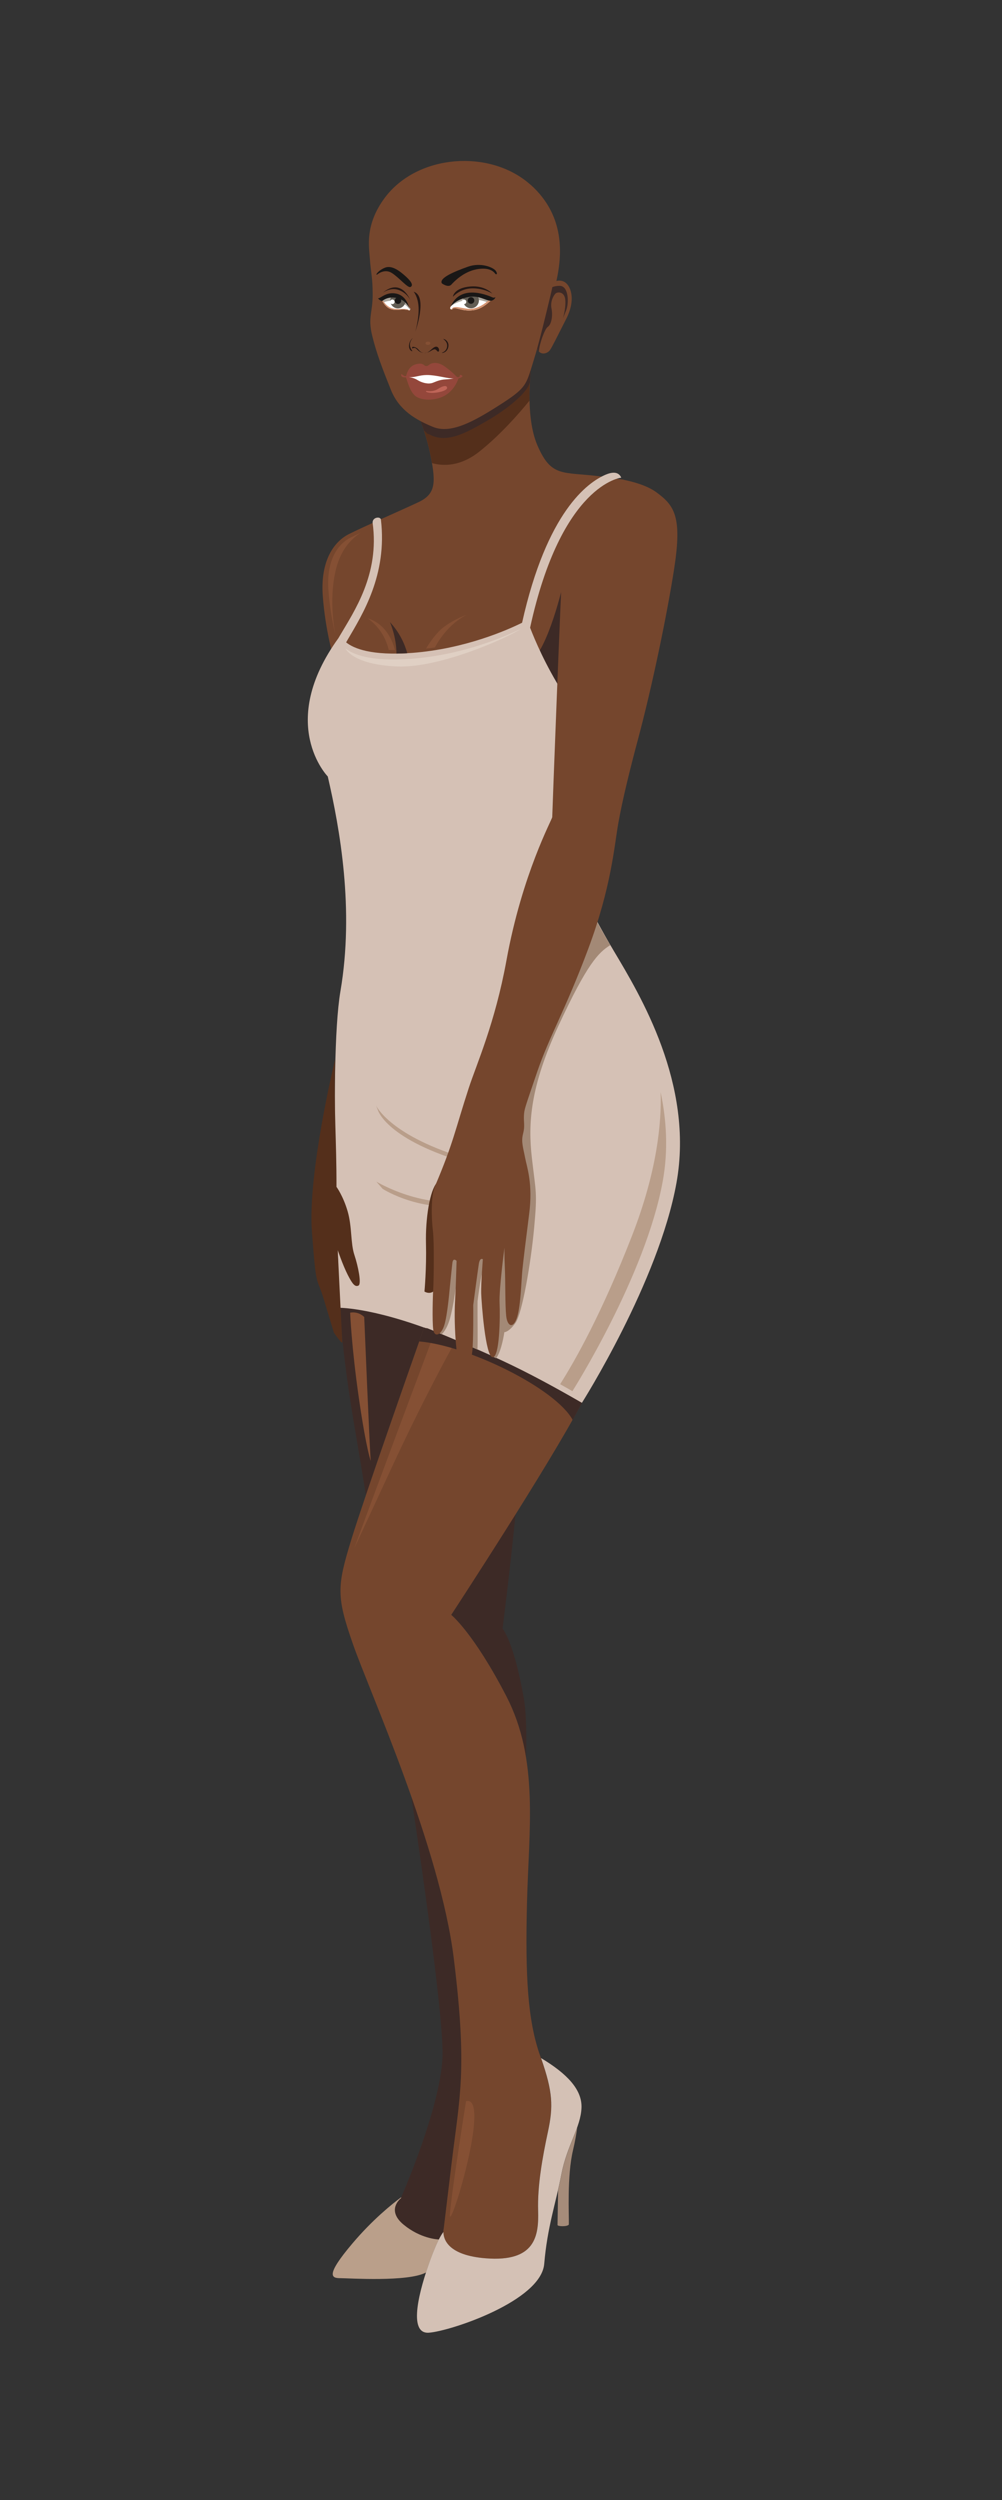 <svg width="85" height="212" viewBox="0 0 85 212" fill="none" xmlns="http://www.w3.org/2000/svg">
<rect x="0" y="0" width="85" height="212" fill="#333333" stroke="none"/>
<g clip-path="url(#clip0)">
<path fill-rule="evenodd" clip-rule="evenodd" d="M35.257 34.644C35.257 34.644 36.115 36.516 36.552 38.761C36.989 41.006 36.929 41.912 35.478 42.592C34.026 43.277 30.827 44.664 29.586 45.295C28.345 45.927 27.174 47.518 27.379 50.497C27.589 53.475 28.345 55.995 28.345 55.995C28.345 55.995 47.214 60.943 50.047 58.602C52.88 56.26 56.419 41.184 52.728 40.65C52.545 40.623 51.115 40.417 50.948 40.396C47.694 39.991 46.777 40.509 45.59 37.768C44.343 34.887 45.212 29.895 45.212 29.895C45.212 29.895 39.115 34.757 35.257 34.644V34.644Z" fill="#75462D"/>
<path fill-rule="evenodd" clip-rule="evenodd" d="M47.98 48.608C47.98 48.608 46.982 53.481 45.52 55.58C44.057 57.679 47.43 60.35 47.829 57.15C48.228 53.95 47.975 48.608 47.975 48.608H47.98Z" fill="#3D2A26"/>
<path fill-rule="evenodd" clip-rule="evenodd" d="M28.884 110.898C28.884 110.898 28.841 113.904 30.195 121.69C30.449 123.163 30.74 124.912 31.037 126.778C32.688 121.906 35.208 114.746 35.974 112.571C31.658 111.012 29.23 110.904 28.884 110.898ZM34.895 152.355C36.055 160.125 37.679 171.656 37.534 174.516C37.307 178.93 33.999 186.408 33.999 186.408C33.999 186.408 32.721 187.39 34.226 188.637C35.731 189.883 37.237 189.899 37.237 189.899L37.62 189.354C37.604 189.117 37.647 188.961 37.647 188.961C37.647 188.961 37.647 188.961 38.322 183.376C38.996 177.791 39.665 175.552 38.505 166.098C37.987 161.873 36.503 156.914 34.901 152.355H34.895ZM44.624 148.977C44.683 146.981 44.645 145.195 44.43 143.981C43.583 139.167 42.633 138.099 42.633 138.099C42.633 138.099 43.232 133.453 43.755 128.198C40.955 132.757 38.284 136.934 38.284 136.934C38.284 136.934 40.183 138.455 42.962 143.84C43.82 145.502 44.333 147.218 44.618 148.972L44.624 148.977Z" fill="#3D2A26"/>
<path fill-rule="evenodd" clip-rule="evenodd" d="M29.359 54.468C30.006 54.992 31.517 55.623 34.955 55.364C39.455 55.024 43.075 53.405 44.289 52.806C46.388 43.401 49.836 40.903 51.39 40.245C52.227 39.894 52.561 40.18 52.702 40.504C52.685 40.504 47.629 41.032 44.969 53.227C45.368 54.263 46.275 56.411 47.743 58.726C49.793 61.974 48.266 73.359 48.266 73.359C48.266 73.359 49.885 76.964 52.081 80.654C54.277 84.34 58.896 91.921 57.385 100.306C55.874 108.697 49.361 118.96 49.361 118.96C49.361 118.96 44.5 116.095 38.311 113.488C32.122 110.882 28.841 110.898 28.841 110.898C28.841 110.898 27.826 90.227 28.879 84.054C30.066 77.104 28.825 70.251 27.805 65.843C27.805 65.843 23.445 61.386 28.712 54.107C28.749 54.042 28.787 53.977 28.825 53.913C30.044 51.84 32.213 48.689 31.609 44.335C31.577 43.844 32.3 43.758 32.316 44.081C32.861 48.754 30.762 52.078 29.488 54.252C29.445 54.328 29.407 54.398 29.364 54.468H29.359Z" fill="#D5C1B5"/>
<path fill-rule="evenodd" clip-rule="evenodd" d="M35.974 112.577C34.96 115.458 30.859 127.108 29.796 130.572C28.582 134.533 28.528 135.374 29.947 139.432C31.366 143.495 37.34 156.65 38.5 166.104C39.665 175.557 38.991 177.797 38.316 183.381C37.642 188.966 37.642 188.966 37.642 188.966C37.642 188.966 37.026 191.168 41.208 191.497C45.39 191.826 45.709 189.619 45.644 187.477C45.579 185.335 46.005 182.977 46.475 180.775C46.944 178.579 46.89 177.338 45.822 174.322C44.753 171.311 44.554 167.539 44.705 161.345C44.856 155.15 45.741 149.231 42.957 143.84C40.172 138.455 38.278 136.934 38.278 136.934C38.278 136.934 46.653 124.151 49.351 118.96C48.498 118.469 41.5 114.832 38.3 113.489C35.1 112.14 36.687 112.836 35.964 112.571L35.974 112.577Z" fill="#75462D"/>
<path fill-rule="evenodd" clip-rule="evenodd" d="M34.037 186.316C33.255 186.894 31.604 188.216 29.893 190.239C27.519 193.04 28.166 193.18 28.89 193.18C29.564 193.18 34.636 193.52 36.142 192.694C36.26 192.317 36.39 191.955 36.514 191.615C36.805 190.817 37.043 190.272 37.232 189.899C37.118 189.894 35.672 189.829 34.231 188.637C32.726 187.39 34.005 186.408 34.005 186.408L34.043 186.322L34.037 186.316Z" fill="#BA9F8A"/>
<path fill-rule="evenodd" clip-rule="evenodd" d="M37.615 189.263C37.42 189.5 37.064 190.099 36.508 191.615C35.602 194.097 34.544 197.939 36.384 197.804C38.224 197.669 45.903 195.112 46.167 191.966C46.431 188.82 47.155 186.818 47.624 184.368C48.093 181.919 49.264 180.408 49.329 178.735C49.389 177.187 48.104 175.843 45.897 174.516C46.901 177.386 46.944 178.622 46.48 180.775C46.011 182.971 45.584 185.334 45.649 187.477C45.714 189.619 45.395 191.826 41.214 191.496C37.992 191.243 37.615 189.878 37.615 189.263V189.263Z" fill="#D4C1B5"/>
<path fill-rule="evenodd" clip-rule="evenodd" d="M48.968 180.402C48.897 180.937 48.784 181.589 48.606 182.339C48.088 184.546 48.277 187.832 48.255 188.631C48.147 188.825 47.295 188.804 47.295 188.669L47.343 185.712C47.446 185.275 47.543 184.832 47.629 184.374C47.942 182.744 48.563 181.53 48.962 180.408L48.968 180.402Z" fill="#A68C7A"/>
<path fill-rule="evenodd" clip-rule="evenodd" d="M39.536 178.169C39.536 178.169 38.311 185.809 38.165 187.752C38.025 189.694 41.748 177.618 39.536 178.169Z" fill="#855034"/>
<path fill-rule="evenodd" clip-rule="evenodd" d="M29.704 111.314C29.704 111.314 29.812 114.179 30.449 118.593C31.086 123.007 31.512 124.156 31.447 123.789C31.382 123.422 30.897 111.681 30.897 111.681C30.897 111.681 30.449 111.179 29.704 111.308V111.314Z" fill="#855034"/>
<path fill-rule="evenodd" clip-rule="evenodd" d="M36.681 113.483L38.332 114.277C38.332 114.277 35.969 118.518 33.174 124.561C30.379 130.605 30.05 131.29 30.05 131.29C30.05 131.29 31.89 126.255 36.681 113.483Z" fill="#855034"/>
<path fill-rule="evenodd" clip-rule="evenodd" d="M35.974 112.577L35.559 113.748C39.708 114.093 47.128 117.73 48.579 120.406C48.87 119.877 49.135 119.392 49.361 118.96C48.903 118.696 46.712 117.406 44.235 116.165C42.126 115.107 39.784 114.109 38.311 113.489C35.111 112.14 36.697 112.836 35.974 112.571V112.577Z" fill="#3D2A26"/>
<path fill-rule="evenodd" clip-rule="evenodd" d="M28.425 89.838C28.425 89.838 26.084 99.443 26.461 104.456C26.839 109.469 26.845 108.125 27.449 110.111C28.053 112.096 28.323 112.998 28.323 112.998C28.323 112.998 29.062 114.098 29.041 113.791C29.014 113.483 28.647 105.999 28.647 105.999C28.647 105.999 29.062 107.235 29.494 108.093C29.931 108.956 30.141 109.139 30.411 109.01C30.681 108.875 30.39 107.397 30.06 106.404C29.731 105.411 29.872 104.04 29.494 102.729C29.116 101.418 28.544 100.641 28.544 100.641C28.55 96.438 28.318 94.5 28.431 89.833L28.425 89.838Z" fill="#542F1B"/>
<path fill-rule="evenodd" clip-rule="evenodd" d="M56.042 92.606C56.538 94.964 56.7 97.511 56.225 100.139C54.784 108.157 48.557 117.967 48.557 117.967C48.557 117.967 48.185 117.745 47.516 117.373C48.795 115.36 51.056 111.357 53.619 104.774C55.723 99.367 56.128 95.261 56.042 92.601V92.606Z" fill="#B99E8A"/>
<path fill-rule="evenodd" clip-rule="evenodd" d="M49.146 75.221C49.831 76.613 50.419 77.87 51.628 79.899L51.773 80.147C50.759 80.757 49.793 81.766 47.387 86.951C44.98 92.137 44.78 95.24 45.12 98.191C45.455 101.143 45.595 101.029 45.315 104.083C45.034 107.137 44.3 111.346 43.739 112.161C43.172 112.976 42.784 112.965 42.784 112.965C42.784 112.965 42.557 114.589 42.082 115.177L41.802 115.042C41.694 113.861 41.192 108.244 41.057 107.731C40.906 107.159 40.512 110.326 40.512 110.326C40.512 110.326 40.502 110.736 40.518 112.771C40.523 113.629 40.518 114.141 40.502 114.443C40.048 114.238 39.584 114.033 39.115 113.828L38.861 107.585C38.861 107.585 38.618 110.143 38.187 111.745C37.992 112.474 37.717 112.9 37.474 113.143L37.302 113.073C37.205 112.852 37.156 112.609 37.172 112.344C37.285 110.251 36.999 104.774 42.568 90.998C47.246 79.419 46.27 75.625 49.14 75.21L49.146 75.221Z" fill="#A38976"/>
<path d="M31.895 93.734C31.9 93.74 33.071 96.384 39.881 98.332L39.773 98.666C32.791 96.67 32.073 94.166 32.068 94.161L31.895 93.734V93.734ZM31.917 100.193C31.927 100.199 36.093 102.713 40.161 101.672L40.259 102.012C36.023 103.091 32.467 100.819 32.456 100.808L31.917 100.188V100.193Z" fill="#B99E8A"/>
<path fill-rule="evenodd" clip-rule="evenodd" d="M35.257 34.644C35.257 34.644 36.115 36.517 36.552 38.761C36.584 38.94 36.616 39.107 36.643 39.269C37.604 39.538 39.061 39.571 40.679 38.281C42.422 36.894 43.971 35.135 44.915 33.975C44.872 31.828 45.207 29.901 45.207 29.901C45.207 29.901 39.109 34.763 35.251 34.65L35.257 34.644Z" fill="#542F1B"/>
<path fill-rule="evenodd" clip-rule="evenodd" d="M35.257 34.644C35.257 34.644 35.602 35.4 35.969 36.522C37.544 37.839 39.379 36.797 41.284 35.702C43.183 34.607 44.797 33.22 44.953 32.394C45.029 30.964 45.217 29.901 45.217 29.901C45.217 29.901 39.12 34.763 35.262 34.65L35.257 34.644Z" fill="#3D2A26"/>
<path fill-rule="evenodd" clip-rule="evenodd" d="M30.665 45.144C30.292 45.317 29.974 45.468 29.737 45.587C28.679 46.121 27.681 47.48 27.859 50.017C27.967 51.587 28.258 53.011 28.463 53.864C28.463 53.864 27.81 50.95 28.523 48.182C28.981 46.407 29.996 45.538 30.665 45.139V45.144Z" fill="#855034"/>
<path fill-rule="evenodd" clip-rule="evenodd" d="M37.064 100.29C36.46 100.948 36.082 103.333 36.136 105.454C36.19 107.574 36.007 109.517 36.007 109.517C36.007 109.517 37.14 110.289 37.447 107.796C37.577 106.722 37.264 104.92 37.086 103.9C36.854 102.551 37.064 100.29 37.064 100.29Z" fill="#542F1B"/>
<path fill-rule="evenodd" clip-rule="evenodd" d="M52.788 40.66C53.748 40.849 54.903 41.178 55.675 41.739C57.212 42.862 57.876 43.801 57.191 48.214C56.603 52.024 55.329 58.191 54.115 62.713C53.462 65.152 52.804 67.812 52.459 69.766C52.108 71.719 51.871 75.199 49.89 80.487C47.91 85.775 46.615 87.826 45.557 90.928C44.5 94.031 44.478 94.047 44.446 94.597C44.413 95.142 44.548 95.472 44.37 96.146C44.192 96.82 44.392 97.36 44.543 98.164C44.694 98.968 45.223 100.355 44.888 102.945C44.559 105.535 44.419 106.695 44.322 107.601C44.225 108.508 44.187 110.618 43.879 111.654C43.572 112.69 43.038 112.522 42.94 111.584C42.843 110.645 42.881 108.718 42.827 107.515C42.773 106.312 42.795 105.788 42.795 105.788C42.795 105.788 42.325 109.317 42.379 110.499C42.433 111.681 42.39 115.15 41.78 115.085C41.176 115.015 40.847 110.499 40.82 109.663C40.798 108.826 40.96 106.781 40.96 106.781C40.96 106.781 40.712 106.592 40.62 107.17C40.528 107.742 40.145 110.666 40.145 110.666C40.145 110.666 40.172 113.65 40.064 114.611C39.956 115.571 39.692 115.96 39.304 115.927C38.915 115.895 38.807 115.463 38.667 113.807C38.532 112.15 38.57 110.785 38.613 110.164C38.656 109.544 38.732 106.916 38.732 106.916C38.732 106.916 38.435 106.598 38.376 107.094C38.316 107.591 38.138 109.377 38.138 109.377C38.138 109.377 37.955 111.535 37.69 112.371C37.431 113.213 36.854 113.456 36.751 112.738C36.654 112.021 36.714 109.787 36.751 109.333C36.784 108.875 36.854 105.438 36.724 104.358C36.589 103.279 36.557 101.391 36.892 100.603C38.467 96.912 38.597 95.849 39.768 92.25C40.426 90.237 41.991 86.768 42.962 81.442C44.3 74.077 46.847 69.474 46.847 69.285C46.847 68.994 47.586 49.536 47.737 47.464C47.969 44.34 50.705 41.059 52.772 40.671L52.788 40.66Z" fill="#75462D"/>
<path fill-rule="evenodd" clip-rule="evenodd" d="M29.283 54.97C29.931 55.493 31.442 56.125 34.879 55.866C39.358 55.526 42.962 53.923 44.198 53.313C43.21 54.004 37.415 56.654 33.713 56.513C29.872 56.367 29.289 54.965 29.289 54.965L29.283 54.97Z" fill="#E0D0C4"/>
<path fill-rule="evenodd" clip-rule="evenodd" d="M31.15 52.412C31.15 52.412 32.116 52.995 32.672 54.22C32.828 54.56 32.92 54.856 32.974 55.115C33.147 55.121 33.319 55.121 33.503 55.121C33.249 54.16 32.634 52.855 31.145 52.417L31.15 52.412Z" fill="#855034"/>
<path fill-rule="evenodd" clip-rule="evenodd" d="M39.59 52.137C39.59 52.137 38.597 52.461 37.658 53.162C37.01 53.648 36.449 54.479 36.142 54.997C36.395 54.97 36.643 54.938 36.892 54.9C37.318 54.112 38.181 52.849 39.595 52.132L39.59 52.137Z" fill="#855034"/>
<path fill-rule="evenodd" clip-rule="evenodd" d="M34.55 55.392C34.323 54.571 33.886 53.622 33.077 52.753C33.077 52.753 33.622 53.945 33.633 55.424C33.924 55.419 34.226 55.408 34.55 55.392Z" fill="#3D2A26"/>
<path fill-rule="evenodd" clip-rule="evenodd" d="M35.543 34.882C35.543 34.882 35.866 35.632 36.206 36.754C38.235 37.52 39.541 36.673 41.726 35.33C43.092 34.488 44.003 33.489 44.597 32.632C44.667 31.202 44.845 30.139 44.845 30.139C44.845 30.139 39.142 34.995 35.543 34.876V34.882Z" fill="#3D2A26"/>
<path fill-rule="evenodd" clip-rule="evenodd" d="M44.996 15.65C48.099 18.419 47.764 22.018 46.928 24.872C46.092 27.726 45.552 29.674 45.077 31.191C44.597 32.707 44.505 32.993 42.298 34.396C40.097 35.799 38.219 36.802 36.74 36.203C35.267 35.599 33.854 34.79 33.158 33.052C32.462 31.315 31.938 29.971 31.566 28.433C31.194 26.895 31.625 26.507 31.614 24.942C31.604 23.377 31.474 23.302 31.366 21.823C31.307 20.955 30.94 19.066 32.629 16.789C35.392 13.06 41.581 12.613 44.991 15.656L44.996 15.65Z" fill="#75462D"/>
<path fill-rule="evenodd" clip-rule="evenodd" d="M46.928 23.933C47.155 23.814 47.451 23.733 47.764 23.852C48.423 24.095 48.881 25.368 48.05 27.003C47.219 28.638 46.842 29.421 46.642 29.701C46.459 29.96 45.838 30.219 45.557 29.556C45.854 28.487 46.189 27.149 46.739 24.84C46.815 24.532 46.874 24.23 46.922 23.928L46.928 23.933Z" fill="#75462D"/>
<path fill-rule="evenodd" clip-rule="evenodd" d="M45.709 29.804C45.654 29.745 45.606 29.664 45.563 29.567C45.86 28.498 46.194 27.16 46.745 24.851C46.788 24.683 46.82 24.511 46.858 24.343C47.031 24.279 47.246 24.23 47.505 24.241C48.239 24.268 48.282 25.703 48.018 26.345C47.754 26.993 47.754 26.993 47.754 26.993C47.754 26.993 48.013 26.156 47.953 25.428C47.894 24.699 47.268 24.726 47.106 24.91C46.939 25.093 46.663 25.59 46.788 26.183C46.906 26.777 46.777 27.516 46.469 27.716C46.216 27.878 45.741 29.178 45.719 29.804H45.709Z" fill="#3D2A26"/>
<path fill-rule="evenodd" clip-rule="evenodd" d="M32.03 23.254C32.03 23.254 32.618 22.768 33.217 23.135C33.816 23.497 34.588 24.441 34.814 24.338C35.035 24.236 35.003 23.977 34.453 23.47C33.902 22.968 33.239 22.46 32.645 22.703C32.046 22.946 31.76 23.432 32.041 23.254H32.03Z" fill="#191716"/>
<path fill-rule="evenodd" clip-rule="evenodd" d="M37.485 24.03C37.485 24.03 38.019 24.429 38.289 24.132C38.559 23.835 39.341 23.042 40.426 22.837C41.511 22.632 41.883 23.042 41.996 23.193C42.109 23.345 42.255 23.22 42.039 22.945C41.818 22.67 40.787 22.222 39.676 22.622C38.564 23.021 37.215 23.571 37.485 24.03V24.03Z" fill="#191716"/>
<path fill-rule="evenodd" clip-rule="evenodd" d="M32.483 24.812C32.483 24.812 33.136 24.327 33.843 24.597C34.55 24.866 34.803 25.438 34.803 25.438C34.803 25.438 34.064 23.523 32.478 24.812H32.483Z" fill="#241714"/>
<path fill-rule="evenodd" clip-rule="evenodd" d="M38.419 25.169C38.419 25.169 39.023 24.462 40.059 24.451C41.095 24.44 41.764 24.899 41.764 24.899C41.764 24.899 41.149 24.181 39.881 24.294C38.613 24.408 38.424 25.039 38.419 25.174V25.169Z" fill="#241714"/>
<path fill-rule="evenodd" clip-rule="evenodd" d="M32.413 25.488C32.413 25.488 32.629 25.952 33.001 26.146C33.373 26.34 33.767 26.265 34.086 26.248C34.41 26.232 34.652 26.302 34.652 26.302C34.652 26.302 34.733 26.372 34.793 26.259C34.852 26.146 34.69 26.07 34.69 26.07C34.69 26.07 34.534 25.342 33.643 25.185C32.758 25.029 32.521 25.444 32.413 25.493V25.488Z" fill="white"/>
<path fill-rule="evenodd" clip-rule="evenodd" d="M38.446 26.151C38.446 26.151 38.332 26.324 38.219 26.205C38.106 26.081 38.332 25.871 38.332 25.871C38.332 25.871 38.942 25.131 39.811 25.04C40.679 24.953 41.403 25.428 41.516 25.45C41.629 25.477 41.662 25.477 41.635 25.477C41.608 25.477 41.003 26.205 40.113 26.313C39.223 26.421 38.748 26.054 38.451 26.151H38.446Z" fill="white"/>
<path fill-rule="evenodd" clip-rule="evenodd" d="M35.089 24.737C35.089 24.737 35.472 25.158 35.51 26.097C35.548 27.041 35.23 28.131 35.23 28.131C35.23 28.131 36.314 25.099 35.089 24.737V24.737Z" fill="#241714"/>
<path fill-rule="evenodd" clip-rule="evenodd" d="M35.014 28.665C35.014 28.665 34.776 28.838 34.712 29.167C34.647 29.496 34.776 29.733 34.949 29.782C35.122 29.831 34.426 29.334 35.014 28.665Z" fill="#241714"/>
<path fill-rule="evenodd" clip-rule="evenodd" d="M37.588 28.741C37.588 28.741 37.938 28.946 37.933 29.308C37.928 29.669 37.69 29.831 37.523 29.896C37.356 29.961 37.868 29.971 38.014 29.491C38.16 29.011 37.75 28.714 37.588 28.747V28.741Z" fill="#241714"/>
<path fill-rule="evenodd" clip-rule="evenodd" d="M34.992 29.561C34.992 29.561 35.143 29.404 35.327 29.583C35.516 29.761 35.672 29.944 36.05 29.923C36.428 29.901 36.579 29.696 36.805 29.631C37.032 29.561 37.075 29.869 37.199 29.809C37.318 29.75 37.221 29.329 36.935 29.405C36.643 29.48 36.417 29.928 36.055 29.928C35.694 29.928 35.624 29.771 35.451 29.593C35.278 29.415 34.83 29.297 34.998 29.566L34.992 29.561Z" fill="#241714"/>
<path d="M36.303 29.248C36.417 29.248 36.508 29.186 36.508 29.108C36.508 29.031 36.417 28.968 36.303 28.968C36.19 28.968 36.098 29.031 36.098 29.108C36.098 29.186 36.19 29.248 36.303 29.248Z" fill="#855034"/>
<path fill-rule="evenodd" clip-rule="evenodd" d="M34.431 32C34.431 32 34.075 32.038 34.037 31.843C33.999 31.649 34.118 31.752 34.221 31.832C34.323 31.919 34.447 31.908 34.464 31.854C34.48 31.8 34.604 31.099 35.23 30.904C35.856 30.716 35.937 30.969 36.077 31.023C36.217 31.077 36.336 30.996 36.417 30.921C36.498 30.845 37.016 30.57 37.712 31.066C38.413 31.563 38.672 31.897 38.759 31.957C38.845 32.016 39.018 31.973 39.001 31.87C38.985 31.762 39.131 31.762 39.217 31.87C39.304 31.978 38.883 32.097 38.883 32.097C38.883 32.097 38.629 33.009 37.776 33.521C36.924 34.029 35.71 33.98 35.219 33.565C34.728 33.149 34.555 32.248 34.431 32V32Z" fill="#94473B"/>
<path fill-rule="evenodd" clip-rule="evenodd" d="M36.249 33.16C36.249 33.16 36.74 33.252 37.161 32.976C37.582 32.701 37.911 32.647 37.928 32.89C37.944 33.127 37.097 33.349 36.552 33.311C36.007 33.273 36.104 33.117 36.255 33.16H36.249Z" fill="#BF6558"/>
<path fill-rule="evenodd" clip-rule="evenodd" d="M34.69 31.983C34.69 31.983 35.1 32.021 35.424 32.231C35.748 32.437 36.33 32.625 36.746 32.447C37.167 32.269 37.447 32.188 37.793 32.172C38.138 32.156 38.494 32.091 38.494 32.091C37.96 32.113 37.032 31.794 36.196 31.8C35.559 31.805 35.246 32.01 34.685 31.983H34.69Z" fill="white"/>
<path fill-rule="evenodd" clip-rule="evenodd" d="M32.413 25.488C32.413 25.488 32.445 25.552 32.505 25.649C32.888 25.498 33.999 25.196 34.782 26.275C34.787 26.27 34.787 26.265 34.793 26.259C34.852 26.146 34.69 26.07 34.69 26.07C34.69 26.07 34.534 25.342 33.643 25.185C32.758 25.029 32.521 25.444 32.413 25.493V25.488Z" fill="#ADA89F"/>
<path fill-rule="evenodd" clip-rule="evenodd" d="M32.413 25.488C32.413 25.488 32.629 25.951 33.001 26.146C33.373 26.34 33.767 26.265 34.086 26.248C34.41 26.232 34.652 26.302 34.652 26.302C34.652 26.302 34.674 26.318 34.701 26.324C34.528 26.065 33.649 26.313 33.152 26.103C32.78 25.946 32.559 25.612 32.472 25.455C32.451 25.471 32.435 25.488 32.418 25.493L32.413 25.488Z" fill="#D4926F"/>
<path fill-rule="evenodd" clip-rule="evenodd" d="M38.278 25.93C38.305 25.897 38.327 25.876 38.327 25.876C38.327 25.876 38.937 25.136 39.805 25.045C40.674 24.958 41.397 25.433 41.511 25.455C41.624 25.482 41.656 25.482 41.629 25.482C41.618 25.482 41.554 25.557 41.435 25.66C39.876 25.061 38.71 25.644 38.278 25.93V25.93Z" fill="#ADA89F"/>
<path fill-rule="evenodd" clip-rule="evenodd" d="M38.446 26.151C38.446 26.151 38.376 26.259 38.289 26.243C38.505 25.747 39.428 26.329 40.199 26.157C40.825 26.016 41.295 25.606 41.473 25.434C41.489 25.444 41.505 25.45 41.516 25.45C41.629 25.477 41.662 25.477 41.635 25.477C41.608 25.477 41.003 26.205 40.113 26.313C39.223 26.421 38.748 26.054 38.451 26.151H38.446Z" fill="#D4926F"/>
<path fill-rule="evenodd" clip-rule="evenodd" d="M34.41 25.574C34.253 25.406 34.01 25.244 33.643 25.18C33.476 25.147 33.33 25.142 33.206 25.147C33.142 25.25 33.104 25.369 33.104 25.498C33.104 25.86 33.395 26.151 33.757 26.151C34.091 26.151 34.366 25.897 34.404 25.574H34.41Z" fill="#625D54"/>
<path fill-rule="evenodd" clip-rule="evenodd" d="M39.385 25.136C39.519 25.088 39.66 25.055 39.811 25.039C40.054 25.012 40.286 25.034 40.491 25.077C40.577 25.19 40.626 25.331 40.626 25.476C40.626 25.843 40.329 26.145 39.956 26.145C39.59 26.145 39.287 25.849 39.287 25.476C39.287 25.352 39.32 25.233 39.379 25.136H39.385Z" fill="#625D54"/>
<path d="M39.956 25.762C40.111 25.762 40.237 25.637 40.237 25.482C40.237 25.327 40.111 25.201 39.956 25.201C39.801 25.201 39.676 25.327 39.676 25.482C39.676 25.637 39.801 25.762 39.956 25.762Z" fill="#191716"/>
<path d="M33.762 25.773C33.914 25.773 34.037 25.65 34.037 25.498C34.037 25.346 33.914 25.223 33.762 25.223C33.61 25.223 33.487 25.346 33.487 25.498C33.487 25.65 33.61 25.773 33.762 25.773Z" fill="#191716"/>
<path fill-rule="evenodd" clip-rule="evenodd" d="M32.057 25.298C32.057 25.298 32.186 25.433 32.283 25.481C32.381 25.53 32.429 25.525 32.429 25.525C32.429 25.525 32.85 25.109 33.627 25.26C34.404 25.411 34.69 26.07 34.69 26.07C34.69 26.07 34.528 25.109 33.643 24.904C32.758 24.699 32.273 25.336 32.051 25.298H32.057Z" fill="#191716"/>
<path fill-rule="evenodd" clip-rule="evenodd" d="M38.214 26.027C38.214 26.027 38.473 25.617 39.153 25.352C39.827 25.093 40.323 25.099 40.847 25.277C41.37 25.455 41.575 25.573 41.797 25.46C42.018 25.341 42.023 25.196 42.023 25.196C42.023 25.196 41.915 25.282 41.775 25.217C41.635 25.158 39.066 23.933 38.219 26.027H38.214Z" fill="#191716"/>
<path d="M33.282 25.789C33.389 25.789 33.476 25.702 33.476 25.595C33.476 25.487 33.389 25.4 33.282 25.4C33.175 25.4 33.087 25.487 33.087 25.595C33.087 25.702 33.175 25.789 33.282 25.789Z" fill="white"/>
<path d="M39.363 25.789C39.47 25.789 39.557 25.702 39.557 25.595C39.557 25.487 39.47 25.4 39.363 25.4C39.256 25.4 39.169 25.487 39.169 25.595C39.169 25.702 39.256 25.789 39.363 25.789Z" fill="white"/>
</g>
<defs>
<clipPath id="clip0">
<rect width="84.667" height="211.667" fill="white"/>
</clipPath>
</defs>
</svg>
